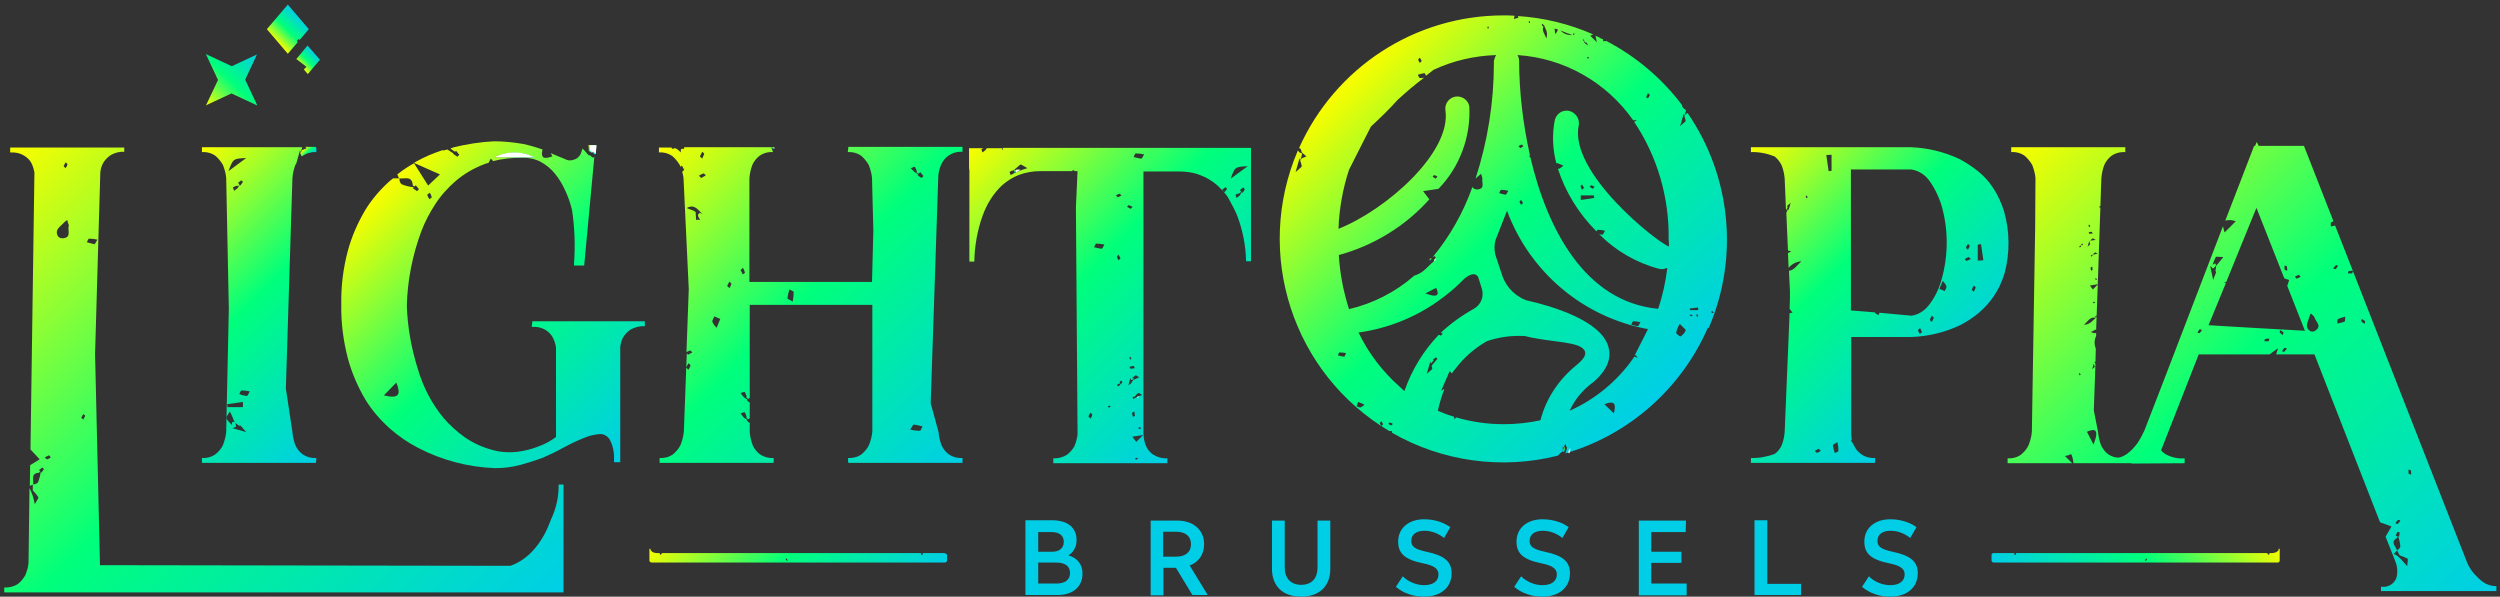<?xml version="1.0" encoding="utf-8"?>
<!-- Generator: Adobe Illustrator 26.4.1, SVG Export Plug-In . SVG Version: 6.00 Build 0)  -->
<svg version="1.1" id="Layer_1" xmlns="http://www.w3.org/2000/svg" xmlns:xlink="http://www.w3.org/1999/xlink" x="0px" y="0px"
	 viewBox="0 0 762.6 182" style="enable-background:new 0 0 762.6 182;" xml:space="preserve">
<rect x="0" y="0" width="762.6" height="182" fill="#333333" stroke="none"/>
<style type="text/css">
	.st0{fill:url(#Path_221_00000028313710337720167920000017334077423009195918_);}
	.st1{fill:url(#Path_222_00000062896117819757525660000007314231094511372956_);}
	.st2{fill:url(#Path_223_00000157277012665708698030000010673806761344499894_);}
	.st3{fill:url(#Path_224_00000016067653279349476200000006038769775054556564_);}
	.st4{fill:url(#Path_225_00000069397459208412345140000015868906413913388207_);}
	.st5{fill:url(#Path_226_00000134221905680792356520000007652536465928565146_);}
	.st6{fill:url(#Path_227_00000151514731152175296020000008345637027816521114_);}
	.st7{fill:url(#Path_228_00000148651215048802024600000004770785353498166425_);}
	.st8{fill:url(#Path_229_00000095325116696408381880000014978304912446975129_);}
	.st9{fill:url(#Path_230_00000162323423241899917980000017044713872017343148_);}
	.st10{fill:url(#Path_232_00000165947078883121748340000011869568969844745148_);}
	.st11{fill:url(#Path_233_00000060735384130596751450000011775879057501821324_);}
	.st12{fill:url(#Path_237_00000005970836501340278590000010836692459820872588_);}
	.st13{fill:url(#Path_238_00000042005051248218528200000002127140623782738315_);}
	.st14{fill:url(#Path_239_00000075126279064723525970000009780185971459607207_);}
	.st15{fill:url(#Path_241_00000160868737383424954320000005789576205082058673_);}
	.st16{fill:url(#Path_242_00000085228856801597342630000007910131199780339331_);}
	.st17{fill:url(#Path_245_00000070101955595899801830000003557592740740769469_);}
	.st18{fill:url(#SVGID_1_);}
	.st19{fill:url(#SVGID_00000057857434012585513600000007217155365266836151_);}
	.st20{fill:url(#SVGID_00000049903588659945759130000004628989839452490148_);}
	.st21{fill:url(#SVGID_00000027594383208612001610000007642649079807011236_);}
	.st22{fill:url(#SVGID_00000150783548911669985860000011983723642762389181_);}
	.st23{fill:url(#SVGID_00000124842045913826522910000013852804205752278974_);}
	.st24{fill:url(#SVGID_00000056422521211919540240000017895681100635960240_);}
	.st25{fill:url(#SVGID_00000127021656225320536390000013052096089083120269_);}
	.st26{fill:url(#SVGID_00000127727856318173833060000014986484648522417546_);}
	.st27{fill:url(#SVGID_00000068641895729950204090000013108929430057407417_);}
	.st28{fill:#00CEE7;}
	.st29{fill:none;}
	.st30{fill:#FFFFFF;}
	.st31{fill:url(#Path_234_00000029032589414824072430000008510999116830098093_);}
	.st32{fill:url(#Path_235_00000149356933077910339320000005245425980994102416_);}
	.st33{fill:url(#Path_236_00000023266536758165334510000017544820357082927012_);}
</style>
<linearGradient id="Path_221_00000034802893005039448010000004652896177869927572_" gradientUnits="userSpaceOnUse" x1="-14.775" y1="121.125" x2="137.475" y2="-31.125" gradientTransform="matrix(1 0 0 -1 0 184)">
	<stop  offset="1.085909e-02" style="stop-color:#F6FD00"/>
	<stop  offset="0.475" style="stop-color:#00FF7B"/>
	<stop  offset="1" style="stop-color:#00CEE7"/>
</linearGradient>
<path id="Path_221_00000067939737851680903350000004187229895346976167_" style="fill:url(#Path_221_00000034802893005039448010000004652896177869927572_);" d="
	M168.1,158.4l-0.4,1c-0.7,1.9-1.6,3.7-2.7,5.4c-1.1,1.7-2.4,3.3-3.9,4.6c-1.6,1.4-3.4,2.5-5.4,3.2l0,0l-125.2-0.2L29,108l1.6-55.4
	c0.1-1.1,0.4-2.1,1-3.1c0.6-0.9,1.3-1.6,2.2-2.2c1.2-0.7,2.7-1.1,4.1-1V45H3.1v1.5c1.5-0.1,3,0.2,4.3,1C8.2,48,9,48.7,9.5,49.6
	c0.5,0.9,0.8,2,1,3l-1.2,84.5l2.8,3l-2.9,1.8l-0.1,6.3l1-0.4c0.3-1.4-0.9-3.4,1.8-3.6c0.1-0.2,0.3-0.3,0.4-0.4l-0.4-0.4l1-0.8
	c0.2,0.2,0.4,0.3,0.5,0.5l0,0c-0.2,0.4-0.5,0.7-0.8,1.1l-0.2-0.2c-0.1,1-0.4,2-0.7,2.9c-0.2,0.5-0.7,0.8-1.7,0.9v1.8
	c0.6,0.6,1.2,1.3,1.7,2.1c0.1,0.2-0.4,0.9-1.1,2.1c-0.3-1.7-0.8-3.4-1.6-4.9l-0.3,22.8c-0.1,1.3-0.5,2.6-1,3.8
	c-0.6,1-1.3,1.9-2.2,2.6c-1.2,0.8-2.7,1.2-4.2,1.1v1.5h170.6v-32.9h-1.5C170.5,151.3,169.7,155,168.1,158.4z M20,49.5L20,49.5
	l0.2,0.2c0.2,0.2,0.4,0.3,0.4,0.4c-0.1,0.4-0.3,0.8-0.6,1.2l-0.6-0.6L20,49.5z M14.9,139.9c-0.2,0.1-0.4,0.2-0.6,0.2
	c-0.2,0-0.4-0.4-0.6-0.6c0.4-0.2,0.8-0.4,1.2-0.6c0.1,0,0.3,0.2,0.4,0.4c0.1,0.1,0.1,0.1,0.2,0.2l0,0
	C15.3,139.7,15.1,139.8,14.9,139.9L14.9,139.9z M19.1,72.7c-0.5,0-1.1-0.2-1.4-0.6c-1.2-2.1,0.8-3,1.8-4.2c0.3-0.3,0.6-0.5,1-0.8
	c0.3,1.2,0.5,1.4,0.5,1.7C20.5,70.2,22,72.5,19.1,72.7L19.1,72.7z M25.7,127.4c-0.1,0.2-0.2,0.4-0.3,0.6l-0.6-0.6l0.6-1.1
	c0.1,0.1,0.2,0.2,0.4,0.3c0.1,0.1,0.2,0.2,0.2,0.3C25.9,127,25.8,127.2,25.7,127.4L25.7,127.4z M26.5,73.9c0.2-0.4,0.4-1.1,0.7-1.1
	c0.9,0,1.7,0.1,2.5,0.3c-0.4,0.6-0.7,1.4-0.9,1.4C28.1,74.3,27.3,74.1,26.5,73.9L26.5,73.9z"/>
<linearGradient id="Path_222_00000058574649107514122040000017304476540180098452_" gradientUnits="userSpaceOnUse" x1="45.175" y1="122.675" x2="110.725" y2="57.125" gradientTransform="matrix(1 0 0 -1 0 184)">
	<stop  offset="1.085909e-02" style="stop-color:#F6FD00"/>
	<stop  offset="0.475" style="stop-color:#00FF7B"/>
	<stop  offset="1" style="stop-color:#00CEE7"/>
</linearGradient>
<path id="Path_222_00000016783386803517724170000007136272477128107407_" style="fill:url(#Path_222_00000058574649107514122040000017304476540180098452_);" d="
	M96.5,139.7c-1.5,0.1-3-0.3-4.3-1.2c-0.9-0.7-1.6-1.6-2.1-2.7c-0.5-1.3-0.8-2.7-0.9-4l-2-13.3l2-64.1c0.1-1.4,0.4-2.8,0.9-4.1
	c0.1-0.2,0.2-0.3,0.3-0.5l1.1-3.9c0.1,0.2,0.2,0.4,0.2,0.6c0.2-0.5,0.4-1.1,0.5-1.6H61.6v1.5c1.5-0.1,3,0.3,4.2,1.2
	c0.9,0.8,1.6,1.7,2.2,2.7c0.5,1.3,0.9,2.7,1,4l0.8,39.9L69,131.7c-0.1,1.4-0.5,2.8-1,4.1c-0.5,1-1.3,2-2.2,2.7
	c-1.2,0.9-2.7,1.3-4.2,1.2v1.5h34.8L96.5,139.7L96.5,139.7z M69.7,52.2c1.4-3.8,1.4-3.8,5.4-4L69.7,52.2z M73,56.2l-0.4-0.4l1-0.8
	c0.2,0.2,0.4,0.3,0.5,0.5l0,0c-0.2,0.4-0.5,0.7-0.8,1.1l-0.2-0.2c-0.2,0.3-0.4,0.6-0.6,1l0,0l-1.1,0.8c-0.1-0.4-0.4-1-0.3-1.1
	c0.4-0.2,0.9-0.4,1.4-0.5v0.3C72.8,56.7,72.9,56.5,73,56.2L73,56.2z M74.1,122.6v1.6h-4.7c0-0.3-0.1-0.6-0.1-0.9L74.1,122.6z
	 M70.9,130.6L70.9,130.6c0.4-0.1,0.8-0.3,1.1-0.4c0-0.4-0.1-0.9-0.3-1.3c-1-0.6-1,0.1-0.9,0.8l0,0l0,0c-0.2-0.2-0.3-0.3-0.5-0.5
	c-0.5-0.5-0.9-1-1.3-1.6c-0.1-0.2,0.4-0.9,1.1-2.1c0.6,1.1,1,2.2,1.5,3.4c0.5,0.3,0.9,0.6,1.3,1c0.1,0,0.2-0.1,0.3-0.1
	c0.3,0,0.6,0.6,1.9,2L70.9,130.6z M75.3,120.8c-0.8-0.1-1.6-0.3-2.3-0.6c0.2-0.4,0.4-1.1,0.7-1.1c0.9,0,1.7,0.1,2.5,0.3
	C75.8,120.1,75.5,120.8,75.3,120.8L75.3,120.8z"/>
<linearGradient id="Path_223_00000106828873032910660840000013062739027345593994_" gradientUnits="userSpaceOnUse" x1="93.1" y1="138.85" x2="95.44" y2="136.51" gradientTransform="matrix(1 0 0 -1 0 184)">
	<stop  offset="1.085909e-02" style="stop-color:#F6FD00"/>
	<stop  offset="0.475" style="stop-color:#00FF7B"/>
	<stop  offset="1" style="stop-color:#00CEE7"/>
</linearGradient>
<path id="Path_223_00000173160958218693342630000008234898766679633599_" style="fill:url(#Path_223_00000106828873032910660840000013062739027345593994_);" d="
	M92.1,47.7L92.1,47.7c1.3-1,2.9-1.4,4.4-1.3V45h-3.2l0.5,0.4L92.3,46c-0.2,0.3-0.4,0.6-0.6,0.8C91.9,47.1,92,47.4,92.1,47.7z"/>
<linearGradient id="Path_224_00000076567384574538194370000009803583382166152888_" gradientUnits="userSpaceOnUse" x1="179.851" y1="139.699" x2="182.156" y2="137.394" gradientTransform="matrix(1 0 0 -1 0 184)">
	<stop  offset="1.085909e-02" style="stop-color:#F6FD00"/>
	<stop  offset="0.475" style="stop-color:#00FF7B"/>
	<stop  offset="1" style="stop-color:#00CEE7"/>
</linearGradient>
<path id="Path_224_00000166651901294674064630000008290843175463190414_" style="fill:url(#Path_224_00000076567384574538194370000009803583382166152888_);" d="
	M180.5,46.6l0.3-0.3l0.7,0.9l0.3-2.8h-2.1c0.1,0.6,0.1,1.1,0.1,1.7L180.5,46.6z"/>
<linearGradient id="Path_225_00000078750540302548570700000014661121204276178595_" gradientUnits="userSpaceOnUse" x1="117.404" y1="127.399" x2="195.501" y2="49.301" gradientTransform="matrix(1 0 0 -1 0 184)">
	<stop  offset="1.085909e-02" style="stop-color:#F6FD00"/>
	<stop  offset="0.475" style="stop-color:#00FF7B"/>
	<stop  offset="1" style="stop-color:#00CEE7"/>
</linearGradient>
<path id="Path_225_00000082368410225614892800000014809692643747087005_" style="fill:url(#Path_225_00000078750540302548570700000014661121204276178595_);" d="
	M162.2,99.7c1.5-0.1,3,0.2,4.3,1c0.9,0.6,1.6,1.3,2.1,2.2c0.5,1,0.9,2.1,1,3.2v27.2c-1.6,1.2-3.4,2.2-5.4,2.9
	c-2,0.8-4.1,1.3-6.2,1.6c-2.5,0.3-5.1,0.2-7.6-0.5c-3.1-0.8-6-2.1-8.6-3.9c-2.4-1.7-4.6-3.7-6.5-5.9c-1.8-2.2-3.4-4.6-4.7-7.1
	s-2.3-5-3.1-7.7c-2-6.3-3.2-12.9-3.4-19.5c0.2-7.7,1.7-15.3,4.4-22.6c1.1-2.9,2.5-5.6,4.2-8.2c1.7-2.7,3.9-5.1,6.3-7.2
	c2.6-2.2,5.5-3.9,8.7-5.1c0.4-0.2,0.8-0.3,1.3-0.4l0.7-1.3c0.2,0.2,0.7,0.5,0.6,0.7c0,0.1,0,0.1-0.1,0.1c3-0.8,6.1-1.1,9.2-1.1
	c2,0,3.9,0.4,5.6,1.3c1.6,0.9,3.1,2.1,4.3,3.6c1.3,1.6,2.3,3.3,3.1,5.1c0.9,1.9,1.6,3.9,2.1,6c0.8,5.4,1,10.8,0.6,16.2V81h3.1
	l3.1-33.2c-0.1,0.1-0.2,0.2-0.3,0.3c0,0,0,0-0.1,0c-0.3-0.2-0.6-0.4-0.9-0.7c-0.1,0-0.3-0.1-0.5-0.1c-0.6-0.7-1.2-1.4-1.8-2
	c-0.1,0.3-0.2,0.6-0.3,0.9c-0.1,0.4-0.3,0.9-0.6,1.3c-0.3,0.4-0.7,0.8-1.2,1c-0.7,0.3-1.4,0.5-2.2,0.4c-0.4-0.1-0.8-0.2-1.1-0.4
	l-2.2-0.9c-0.7-0.3-1.5-0.6-2.1-0.9l0.5,1c-1.8,0.6-3.8,1.2-3-2.1c-2-0.7-4-1.3-6-1.7c-2.9-0.5-5.9-0.8-8.8-0.8l0,0
	c-4.3,0.2-8.5,0.9-12.6,1.9h0.1l-0.8,0.3c0.3,0.2,0.7,0.6,1.4,1l0.3-0.3l1,1.2c-0.2,0.2-0.5,0.6-0.6,0.6l0,0
	c-0.4-0.3-0.9-0.6-1.3-0.9l0.1-0.1c-0.4-0.3-1-0.7-1.8-1.2c-0.4,0.1-0.8,0.2-1.3,0.3c-0.1,0-0.1,0-0.2-0.1c-2.7,0.9-5.4,2-7.9,3.4
	c-0.3,0.2-0.6,0.3-0.8,0.5l7.9,3.5l-3.6,3.4l-4.3-6.8c-1.8,1-3.5,2.1-5.1,3.4l0.5,1.2c1.6,0.3,4-1,4.2,2.1c0.2,0.2,0.3,0.3,0.5,0.4
	l0.4-0.4l1,1.2c-0.2,0.2-0.4,0.4-0.6,0.6l0,0c-0.4-0.3-0.9-0.6-1.3-0.9l0.3-0.3c-1.3-0.1-2.5-0.4-3.7-0.9c-0.2-0.2-0.4-0.4-0.5-0.7
	l0,0c-0.1-0.2-0.1-0.3-0.1-0.5s-0.1-0.4-0.1-0.6h-1.9c-0.4,0.3-0.7,0.6-1,0.8c-2.9,2.6-5.5,5.6-7.5,8.9c-2.3,3.9-4.1,8-5.3,12.4
	c-1.4,5.3-2.1,10.8-2,16.3c-0.1,5.6,0.6,11.1,2,16.5c1.2,4.4,3,8.6,5.3,12.5c2,3.3,4.6,6.3,7.5,8.9c2.6,2.3,5.5,4.3,8.6,5.9
	c7.3,3.8,15.3,5.9,23.5,6.2c2.6,0,5.2-0.3,7.8-1c2.2-0.6,4.4-1.3,6.6-2.1c2.1-0.9,4.2-1.9,6.2-3c2.3-1.3,4.5-2.3,6.5-3.1
	c1.6-0.7,3.3-1.1,5-1.2c1.2,0,2.3,0.7,2.9,1.7c1,1.9,1.4,4,1.3,6.2v0.7h1.9v-35.1c0.1-1.1,0.4-2.2,1-3.2c0.6-0.9,1.3-1.6,2.2-2.2
	c1.3-0.7,2.8-1.1,4.3-1V98h-34.3L162.2,99.7z M162.9,48h-12.1C154.6,46.1,159.1,46.1,162.9,48L162.9,48z M131.1,58.8
	c0.3,0.4,0.5,0.9,0.6,1.4c0,0.1,0,0.1-0.1,0.1c-0.1,0.1-0.2,0.2-0.3,0.2c-0.1,0.1-0.3,0.2-0.3,0.3l0,0c-0.1-0.2-0.3-0.5-0.4-0.7
	c-0.1-0.2-0.2-0.5-0.3-0.7C130.4,59.3,130.8,59,131.1,58.8L131.1,58.8z M117.1,120.6l3.8-3.9C122.3,120.2,121.9,121.8,117.1,120.6
	L117.1,120.6z"/>
<linearGradient id="Path_226_00000152977685751700882140000004430182132488364976_" gradientUnits="userSpaceOnUse" x1="180.201" y1="137.099" x2="180.201" y2="137.099" gradientTransform="matrix(1 0 0 -1 0 184)">
	<stop  offset="1.085909e-02" style="stop-color:#F6FD00"/>
	<stop  offset="0.475" style="stop-color:#00FF7B"/>
	<stop  offset="1" style="stop-color:#00CEE7"/>
</linearGradient>
<path id="Path_226_00000111191002181311042070000004931887995186867600_" style="fill:url(#Path_226_00000152977685751700882140000004430182132488364976_);" d="
	M180.5,46.6L180.5,46.6l-0.6,0.6L180.5,46.6z"/>
<linearGradient id="Path_227_00000162341856019642900010000007592625528469364670_" gradientUnits="userSpaceOnUse" x1="280.067" y1="130.931" x2="280.067" y2="130.931" gradientTransform="matrix(1 0 0 -1 0 184)">
	<stop  offset="1.085909e-02" style="stop-color:#F6FD00"/>
	<stop  offset="0.475" style="stop-color:#00FF7B"/>
	<stop  offset="1" style="stop-color:#00CEE7"/>
</linearGradient>
<path id="Path_227_00000050650331603073033290000010867188029875505828_" style="fill:url(#Path_227_00000162341856019642900010000007592625528469364670_);" d="
	M279.9,53.2l0.3-0.3L279.9,53.2z"/>
<linearGradient id="Path_228_00000050660021699463429680000000042714434286469310_" gradientUnits="userSpaceOnUse" x1="200.2" y1="138.2" x2="294.6" y2="43.8" gradientTransform="matrix(1 0 0 -1 0 184)">
	<stop  offset="1.085909e-02" style="stop-color:#F6FD00"/>
	<stop  offset="0.475" style="stop-color:#00FF7B"/>
	<stop  offset="1" style="stop-color:#00CEE7"/>
</linearGradient>
<path id="Path_228_00000152255542071958498810000008859560585141122749_" style="fill:url(#Path_228_00000050660021699463429680000000042714434286469310_);" d="
	M258.6,46.4c1.5-0.1,3,0.3,4.2,1.2c0.9,0.8,1.6,1.7,2.2,2.7c0.5,1.3,0.9,2.7,1,4l0.4,16L266,86h-37.4V54.4c0.1-1.4,0.4-2.8,0.9-4.1
	c0.5-1.1,1.2-2,2.1-2.7c1.2-0.9,2.7-1.3,4.2-1.2c-0.2-0.6-0.4-1.1-0.6-1.5h-26.5c0.2,1.3-1.3-0.5-1,1.6c-2.6-2.6-1.9-0.3-2.9-1.4
	L205,45h-4v1.5c1.5-0.1,3,0.3,4.2,1.2c0.9,0.8,1.6,1.7,2.2,2.7c0.1,0.1,0.1,0.3,0.2,0.5c0.1-0.1,0.3-0.3,0.4-0.4l0.7,1.3l-0.6,0.6
	c0.2,0.6,0.3,1.3,0.4,1.9l1.6,33.9l-0.7,19.2l0.4-0.2c0.2-0.1,0.5-0.2,0.7-0.3c0.1,0,0.3,0.2,0.5,0.4c0.1,0.1,0.1,0.1,0.2,0.2
	l-1.3,0.7l-0.4-0.4l-0.9,23.8c-0.1,1.4-0.5,2.8-1,4.1c-0.5,1.1-1.3,2-2.2,2.8c-1.2,0.9-2.7,1.3-4.2,1.2v1.5H236v-1.5
	c-1.5,0.1-3-0.3-4.3-1.2c-0.9-0.7-1.6-1.6-2.1-2.7c-0.5-1.3-0.8-2.7-0.9-4V129c-0.3-0.2-0.6-0.4-0.9-0.7l0.2-0.2
	c-0.3-0.2-0.7-0.4-1.1-0.7l0,0l-1-1.3c0.4-0.1,1.2-0.5,1.3-0.3c0.3,0.5,0.5,1,0.6,1.6h-0.3l0.8,0.5l0.4-0.4v-4.7
	c-0.3-0.2-0.6-0.4-0.9-0.7l0.2-0.2c-0.3-0.2-0.7-0.4-1.1-0.7l0,0l-1-1.3c0.4-0.1,1.2-0.5,1.3-0.3c0.3,0.5,0.5,1,0.6,1.6h-0.3
	l0.8,0.5l0.4-0.4V93h37.4v38.6c-0.1,1.4-0.5,2.8-1,4.1c-0.5,1.1-1.3,2-2.2,2.8c-1.2,0.9-2.7,1.3-4.2,1.2v1.1l0.1,0.4h34.8v-1.5
	c-1.5,0.1-3-0.3-4.3-1.2c-0.9-0.7-1.6-1.6-2.1-2.7c-0.5-1.3-0.8-2.7-0.9-4l-2.4-8.8l2.3-68.7c0-1.4,0.3-2.8,0.9-4.1
	c0.5-1.1,1.2-2,2.2-2.7c1.3-0.9,2.8-1.3,4.3-1.2v-1.5h-34.8L258.6,46.4z M210.4,112.1c-0.1,0.2-0.3,0.5-0.4,0.7l-0.7-0.7l0.7-1.3
	c0.2,0.2,0.7,0.5,0.6,0.7C210.6,111.7,210.5,111.9,210.4,112.1L210.4,112.1z M214.2,46.3c0.2,0.2,0.7,0.5,0.6,0.7
	c-0.2,0.5-0.4,1-0.6,1.4l-0.7-0.7L214.2,46.3z M213.4,65.1c-1.3,0.4,0.4,2,0.1,2c-1.6-0.4-1,1.1-1.3-2.3c0-0.6-3-1.2-2.6-1.4
	c2.4-1.3,3.5,0.9,4.9,2.1C214.8,65.6,212.9,64.4,213.4,65.1L213.4,65.1z M213.9,54.3l-0.7-0.7l0,0c0.2-0.1,0.5-0.3,0.7-0.4
	c0.2-0.1,0.5-0.2,0.7-0.3c0.2,0,0.5,0.4,0.7,0.6L213.9,54.3z M218.6,100c-0.5-0.5-1-1.1-1.3-1.8c-0.1-0.5,0.4-1.1,0.6-1.7l1.8,0.8
	L218.6,100z M222.5,87.9l-0.7-0.7l0.7-1.3l0.2,0.2c0.2,0.2,0.5,0.4,0.4,0.5C223,87,222.8,87.4,222.5,87.9L222.5,87.9z M226.6,83.7
	l-0.7-1.3l0.7-0.7c0.3,0.4,0.5,0.9,0.6,1.4C227.4,83.2,226.9,83.5,226.6,83.7L226.6,83.7z M241.8,92c-0.8-0.5-1.6-0.8-1.6-1
	c0.1-0.9,0.3-1.8,0.6-2.7c0.5,0.3,1.3,0.5,1.3,0.8C242.1,90,242,91,241.8,92L241.8,92z M277.8,51.3c0.3-0.1,0.8-0.3,1.1-0.4
	c0.1,0,0.2,0,0.2,0c0.3,0.5,0.5,1,0.6,1.6h-0.3l0.8,0.5l0.5-0.5l1,1.2c-0.2,0.2-0.4,0.4-0.6,0.6l0,0c-0.2-0.1-0.4-0.3-0.6-0.4
	l-0.6-0.5l0,0l0.2-0.2c-0.3-0.2-0.7-0.4-1.1-0.7l0,0L277.8,51.3L277.8,51.3z M278.7,129.5c0.9,0.1,1.8,0.3,2.7,0.6
	c-0.3,0.5-0.5,1.3-0.8,1.3c-1,0-2-0.1-3-0.4C278.2,130.4,278.5,129.5,278.7,129.5L278.7,129.5z"/>
<linearGradient id="Path_229_00000046324465491725808100000017574094935095204770_" gradientUnits="userSpaceOnUse" x1="235.565" y1="139.135" x2="236.057" y2="138.643" gradientTransform="matrix(1 0 0 -1 0 184)">
	<stop  offset="1.085909e-02" style="stop-color:#F6FD00"/>
	<stop  offset="0.475" style="stop-color:#00FF7B"/>
	<stop  offset="1" style="stop-color:#00CEE7"/>
</linearGradient>
<path id="Path_229_00000079480368840425311380000018029231342439304622_" style="fill:url(#Path_229_00000046324465491725808100000017574094935095204770_);" d="
	M235.5,44.9c0.1,0.2,0.2,0.4,0.4,0.6v-0.6H235.5z"/>
<linearGradient id="Path_230_00000098905516956854571530000015473522054784303039_" gradientUnits="userSpaceOnUse" x1="300.7" y1="138.8" x2="300.7" y2="138.8" gradientTransform="matrix(1 0 0 -1 0 184)">
	<stop  offset="1.085909e-02" style="stop-color:#F6FD00"/>
	<stop  offset="0.475" style="stop-color:#00FF7B"/>
	<stop  offset="1" style="stop-color:#00CEE7"/>
</linearGradient>
<path id="Path_230_00000044878519046002271680000018063770228303690929_" style="fill:url(#Path_230_00000098905516956854571530000015473522054784303039_);" d="
	M300.7,45.2L300.7,45.2L300.7,45.2z"/>
<linearGradient id="Path_232_00000075876275523944392460000009632855403960914875_" gradientUnits="userSpaceOnUse" x1="299.525" y1="142.725" x2="377.825" y2="64.425" gradientTransform="matrix(1 0 0 -1 0 184)">
	<stop  offset="1.085909e-02" style="stop-color:#F6FD00"/>
	<stop  offset="0.475" style="stop-color:#00FF7B"/>
	<stop  offset="1" style="stop-color:#00CEE7"/>
</linearGradient>
<path id="Path_232_00000068665692398738462380000007088975846391587968_" style="fill:url(#Path_232_00000075876275523944392460000009632855403960914875_);" d="
	M305.6,45.8l0.2-0.6H301c-0.1,0.2-0.2,0.3-0.3,0.5l0,0l-1,0.8c-0.1-0.4-0.4-1-0.3-1c0.2-0.1,0.4-0.2,0.6-0.3h-4.4v6.1l0.1,0.7v27.8
	h1.5c0.1-4.7,0.9-9.4,2.5-13.9c0.6-1.7,1.4-3.4,2.4-5s2.2-3.1,3.6-4.4c1.5-1.3,3.2-2.4,5-3.1c2.1-0.8,4.4-1.2,6.6-1.2h9.8l0.2-0.4
	c0.1,0.1,0.2,0.2,0.4,0.3c0.1,0,0.1,0.1,0.1,0.1h0.9l-0.5,11l0.5,69.2c-0.1,1.3-0.5,2.6-1,3.8c-0.6,1-1.3,1.8-2.2,2.5
	c-1.3,0.8-2.7,1.2-4.2,1.1v1.5h34.8v-1.5c-1.5,0.1-3-0.3-4.3-1.1c-0.9-0.6-1.6-1.4-2.1-2.4c-0.4-0.9-0.7-1.9-0.8-2.9l-0.1-0.2
	l0.1-0.1c0-0.2-0.1-0.4-0.1-0.6V52.3h10.7c2.3,0,4.7,0.3,6.8,1.2c1.9,0.7,3.6,1.8,5.1,3.1c0.6,0.6,1.2,1.2,1.8,1.8v-0.1l-0.4-0.4
	l1-0.8c0.2,0.2,0.4,0.3,0.5,0.5l0,0c-0.2,0.4-0.5,0.7-0.8,1l-0.2-0.2v0.1c0.6,0.7,1.2,1.5,1.6,2.3c0.9,1.6,1.8,3.3,2.5,5
	c1.7,4.5,2.6,9.1,2.7,13.9h1.5V45.1h-75.7C306.1,45.4,305.9,45.6,305.6,45.8z M379,58.8l-0.2-0.2c-0.2,0.3-0.4,0.5-0.6,1l0,0l-1,0.8
	c-0.1-0.4-0.4-1-0.3-1c0.4-0.2,0.8-0.4,1.3-0.5V59c0.1-0.2,0.2-0.4,0.4-0.6l-0.4-0.4l1-0.8c0.2,0.2,0.4,0.3,0.5,0.5l0,0
	C379.6,58.1,379.3,58.4,379,58.8z M380.6,50.7l-5.2,3.8C376.7,50.9,376.7,50.9,380.6,50.7z M344.2,117.6l0.6-2.3
	c0.1,0.2,0.1,0.4,0.2,0.6c0.2,0,0.4-0.1,0.7-0.1c0.3-0.5-0.1-0.5-0.4-0.4c0.3-0.3,0.7-0.6,1.1-0.9c0.1-0.1,0.5,0.2,1.1,0.6
	c-0.6,0.3-1.2,0.5-1.8,0.8c-0.2,0.2-0.3,0.5-0.5,0.7c0,0.1,0,0.1,0,0.2S344.9,116.9,344.2,117.6L344.2,117.6z M345.7,121.7
	c-0.1-0.2-0.2-0.5-0.2-0.6c0.2-0.1,0.5-0.2,0.7-0.3l0,0c0.2-0.2,0.4-0.3,0.5-0.5c0.2-0.2,0.4-0.3,0.6-0.4c0.1-0.1,0.5,0.2,1.1,0.6
	C347.5,120.8,346.5,121.2,345.7,121.7z M348.1,130.6l-0.3,0.3l-0.6-0.3c0.1-0.1,0.2-0.3,0.3-0.3
	C347.6,130.4,347.9,130.4,348.1,130.6z M346,125.5c0.1,0.4,0.1,0.9,0.2,1.3c0,0.1-0.4,0.2-0.6,0.4c-0.1-0.4-0.2-0.8-0.3-1.2
	C345.3,125.9,345.7,125.7,346,125.5L346,125.5z M347.1,139.9L347,140c-0.1,0.1-0.3,0.2-0.5,0.2c-0.1,0-0.2-0.2-0.3-0.3l0.6-0.3
	L347.1,139.9L347.1,139.9z M346.6,134.8l-1.2-1.6l3.3-0.5L346.6,134.8z M346.5,46.8c0.8,0,1.6,0.1,2.5,0.3c-0.4,0.6-0.6,1.3-0.9,1.3
	c-0.8-0.1-1.5-0.3-2.3-0.5C346,47.5,346.2,46.8,346.5,46.8L346.5,46.8z M346.2,112.3c-0.4,0.1-0.9,0.1-1.3,0.2
	c-0.1,0-0.2-0.4-0.4-0.6c0.4-0.1,0.8-0.2,1.2-0.3C345.8,111.6,346,111.9,346.2,112.3L346.2,112.3z M344.5,109.1
	c0-0.1,0.2-0.2,0.3-0.3l0.3,0.6l-0.3,0.3l0,0l-0.1-0.1C344.7,109.4,344.6,109.2,344.5,109.1L344.5,109.1z M343.8,63.1
	c0.1-0.1,0.3-0.4,0.4-0.5h0.1c0.4,0.1,0.8,0.3,1.2,0.5l-0.6,0.6L343.8,63.1L343.8,63.1z M342.4,116.5L342.4,116.5
	c-0.1,0.2-0.3,0.4-0.4,0.6l-0.1-0.1c-0.1,0.1-0.2,0.3-0.3,0.5l0,0l-0.6,0.4c-0.1-0.2-0.2-0.5-0.2-0.6c0.2-0.1,0.5-0.2,0.7-0.3v0.1
	l0.2-0.4l-0.2-0.2l0.5-0.4C342.2,116.3,342.3,116.4,342.4,116.5L342.4,116.5z M340.7,78.3c0-0.1,0.3-0.4,0.5-0.6l0.6,1.1l-0.6,0.6
	C341,79.1,340.8,78.7,340.7,78.3L340.7,78.3z M341.5,59.1c0.1,0,0.4,0.3,0.6,0.5l-1.1,0.6l-0.6-0.6
	C340.7,59.4,341.1,59.2,341.5,59.1L341.5,59.1z M338.5,123.7l0.3,0.3l0,0l-0.3,0.2c-0.1,0.1-0.2,0.1-0.3,0.1c-0.1,0-0.2-0.2-0.3-0.3
	L338.5,123.7z M334.4,74.3c0.8,0,1.6,0.1,2.5,0.3c-0.4,0.6-0.6,1.3-0.9,1.3c-0.8-0.1-1.5-0.3-2.3-0.5C334,75,334.2,74.3,334.4,74.3
	L334.4,74.3z M332.6,125.9c0.1,0.1,0.2,0.2,0.4,0.3c0.1,0.1,0.2,0.2,0.2,0.3c-0.1,0.2-0.1,0.4-0.2,0.6s-0.2,0.4-0.3,0.6L332,127
	L332.6,125.9z M308,52.4c0.4-0.2,0.8-0.4,1.3-0.5l0,0c0.3-0.3,0.6-0.6,1-0.9c0.3-0.3,0.7-0.6,1-0.8c0.2-0.1,0.8,0.4,2.1,1.1
	c-1.8,0.5-3.5,1.2-5.1,2.1C308.2,53.1,307.9,52.5,308,52.4L308,52.4z"/>
<linearGradient id="Path_233_00000132792440800334753830000013650482979025539244_" gradientUnits="userSpaceOnUse" x1="309.499" y1="132.265" x2="310.146" y2="131.619" gradientTransform="matrix(1 0 0 -1 0 184)">
	<stop  offset="1.085909e-02" style="stop-color:#F6FD00"/>
	<stop  offset="0.475" style="stop-color:#00FF7B"/>
	<stop  offset="1" style="stop-color:#00CEE7"/>
</linearGradient>
<path id="Path_233_00000135653099661095195570000017400664841614335393_" style="fill:url(#Path_233_00000132792440800334753830000013650482979025539244_);" d="
	M309.4,51.9L309.4,51.9v0.8C311.6,51.6,310.5,51.7,309.4,51.9z"/>
<linearGradient id="Path_237_00000047061685724907933640000000554785037532352144_" gradientUnits="userSpaceOnUse" x1="153.841" y1="139.009" x2="159.891" y2="132.959" gradientTransform="matrix(1 0 0 -1 0 184)">
	<stop  offset="1.085909e-02" style="stop-color:#F6FD00"/>
	<stop  offset="0.475" style="stop-color:#00FF7B"/>
	<stop  offset="1" style="stop-color:#00CEE7"/>
</linearGradient>
<path id="Path_237_00000170259414585113992520000007280273913633446302_" style="fill:url(#Path_237_00000047061685724907933640000000554785037532352144_);" d="
	M150.8,48h12.1C159.1,46.1,154.6,46.1,150.8,48z"/>
<linearGradient id="Path_238_00000026882838086923815290000010087168005700106113_" gradientUnits="userSpaceOnUse" x1="525.558" y1="130.559" x2="592.658" y2="63.459" gradientTransform="matrix(1 0 0 -1 0 184)">
	<stop  offset="1.085909e-02" style="stop-color:#F6FD00"/>
	<stop  offset="0.475" style="stop-color:#00FF7B"/>
	<stop  offset="1" style="stop-color:#00CEE7"/>
</linearGradient>
<path id="Path_238_00000178191372095257630650000010139987673387944125_" style="fill:url(#Path_238_00000026882838086923815290000010087168005700106113_);" d="
	M611.3,64.4c-0.8-2.5-1.9-5-3.4-7.2l0,0c-1.3-2-2.9-3.7-4.8-5.2c-1.7-1.3-3.5-2.5-5.4-3.5c-4.7-2.2-9.7-3.4-14.8-3.6h-48.8v1.5
	c2.4-0.1,4.9,0.4,7.2,1.3c0.9,0.7,1.7,1.7,2.2,2.8c0.5,1.3,0.8,2.7,0.9,4l0.4,9.6c0.1-0.2,0.3-0.4,0.5-0.7c-0.1-0.2-0.1-0.4-0.1-0.6
	c0-0.1,0.3-0.3,1-0.9l-0.6,2.2c0-0.1-0.1-0.2-0.1-0.3c-0.1,0.1-0.2,0.3-0.5,0.6l0.2,0.2l-0.3,0.2l0.5,11.6c0.3,0.1,0.7,0.2,1,0.3
	l-1,0.5l0.2,4.5c1-1.2,2.4-1.9,3.9-2c-1.5,1.4-2.2,2.7-3.8,2.9l0.3,6l0.1,0.1H546l0,2.3l-0.1,3.2l0.9,1.2l-0.9,0.1l-1.5,36.2
	c-0.1,1.4-0.4,2.8-0.9,4.1c-0.5,1.1-1.2,2-2.2,2.7c-2.3,0.8-4.7,1.3-7.2,1.2v1.5H572v-1.5c-1.5,0.1-3.1-0.3-4.3-1.2
	c-0.4-0.3-0.7-0.6-1-0.9l-0.2-0.1h0.1c-0.5-0.5-0.8-1.1-1.1-1.7c-0.1-0.1-0.1-0.3-0.2-0.4c-0.2-0.3-0.4-0.6-0.6-0.9
	c-0.1-0.1,0-0.3,0.2-0.5c-0.2-0.7-0.2-1.5-0.2-2.2v-29h18.4c5.1-0.2,10.2-1.4,14.8-3.6c1.9-1,3.7-2.1,5.4-3.5
	c1.8-1.5,3.4-3.2,4.8-5.2c1.5-2.2,2.6-4.6,3.4-7.2C613.1,77.2,613.1,70.6,611.3,64.4L611.3,64.4z M551.1,60.5l-0.3-0.6l0.3-0.3
	c0.1,0.2,0.2,0.4,0.3,0.6C551.4,60.2,551.2,60.4,551.1,60.5L551.1,60.5z M554.8,137.9c-0.2,0.1-0.4,0.2-0.6,0.2
	c-0.2,0-0.4-0.4-0.6-0.6l1.2-0.6l0.6,0.6C555.2,137.7,555,137.8,554.8,137.9L554.8,137.9z M558.8,52.1l-1,0.1l-0.7-4.9l1.6-0.1v4.9
	H558.8z M559.7,138.2c-0.3-0.8-0.5-1.6-0.6-2.4c0-0.2,0.7-0.5,1.4-0.9c0.2,0.9,0.3,1.7,0.3,2.6C560.8,137.8,560.1,138,559.7,138.2
	L559.7,138.2z M585.6,101.9c-0.1-0.2-0.2-0.4-0.3-0.6s-0.2-0.4-0.2-0.6s0.4-0.4,0.6-0.6l0.6,1.2L585.6,101.9z M589.3,98.2l-0.2-0.2
	c-0.2-0.2-0.4-0.3-0.4-0.4c0.1-0.4,0.3-0.9,0.6-1.3l0.6,0.6L589.3,98.2z M593.2,88.8l-1.6-0.7l1-2.4c0.5,0.5,0.9,1,1.1,1.6
	C593.9,87.7,593.4,88.3,593.2,88.8L593.2,88.8z M592.1,85.8L592.1,85.8c-0.8,2.7-2.1,5.3-3.9,7.5c-1.3,1.6-3.1,2.7-5.1,3l-9.8-0.9
	c-0.1,0.2-0.1,0.5-0.2,0.7c-0.4-0.2-1.1-0.4-1.1-0.7v-0.1l-7.4-0.6v-43H583c2.1,0.3,3.9,1.4,5.2,3c1.7,2.2,3,4.8,3.9,7.5
	C594.4,69.8,594.4,78.1,592.1,85.8L592.1,85.8z M600.3,74.4l0.6,0.6l-0.6,1.2c-0.2-0.2-0.6-0.5-0.6-0.6
	C599.8,75.2,600,74.8,600.3,74.4L600.3,74.4z M601.2,79c-0.4,0.2-0.8,0.4-1.3,0.6c-0.1,0-0.3-0.2-0.4-0.4c-0.1-0.1-0.1-0.1-0.2-0.2
	l1.2-0.6L601.2,79L601.2,79z M602.1,89c-0.2-0.2-0.6-0.5-0.6-0.6c0.1-0.4,0.3-0.9,0.6-1.3l0.6,0.6L602.1,89z M603.3,79.5v-4.9l1-0.1
	l0.7,4.9L603.3,79.5z"/>
<linearGradient id="Path_239_00000181779135489496107760000005172676751042581141_" gradientUnits="userSpaceOnUse" x1="611.55" y1="137.15" x2="753.25" y2="-4.55" gradientTransform="matrix(1 0 0 -1 0 184)">
	<stop  offset="1.085909e-02" style="stop-color:#F6FD00"/>
	<stop  offset="0.475" style="stop-color:#00FF7B"/>
	<stop  offset="1" style="stop-color:#00CEE7"/>
</linearGradient>
<path id="Path_239_00000055697476752551068470000008059572484637025426_" style="fill:url(#Path_239_00000181779135489496107760000005172676751042581141_);" d="
	M757.5,177.6c-1.1-0.8-2-1.7-2.9-2.7c-1-1.2-1.8-2.5-2.3-4l-40-102.1c-0.4,0.1-0.8,0.2-1.3,0.3c0-0.4-0.1-1.1,0.1-1.3
	c0.2-0.1,0.5-0.2,0.7-0.3L703,45l-0.2-0.5H689l-0.6-1.2l-0.5,1.2h-0.3l-8.8,22.8c1.1-0.3,2.2-0.2,3.2,0.2l-3.4,3.4
	c-0.2-0.6-0.4-1.3-0.5-1.9l-17.5,45.6l-6.5,16.8c-0.6,1.3-1.3,2.6-2.1,3.8c-0.9,1.2-1.9,2.3-3.1,3.2c-0.8,0.6-1.7,1-2.6,1.2
	c-1.2,0-2.3-0.4-3.3-1.1c-0.9-0.7-1.6-1.6-2.1-2.7c-0.5-1.3-0.8-2.7-0.9-4l-1.3-6.6l0.5-14.3l-0.3-0.3l0.3-0.3l0.1-4
	c-0.5-1.2-0.5-2.6,0.1-3.8v-1c-0.2,0.2-0.6,0.2-1.6-0.2l1.5-0.8c0,0.1,0.1,0.2,0.1,0.3l0.5-14l-1.5,1.5l-0.9-1.2l2.4-0.4l0.8-23.4
	l-0.2,0.1c0-0.2-0.2-0.4-0.1-0.4c0.1-0.1,0.2-0.1,0.3-0.1l0.3-8.5c0.1-1.4,0.4-2.8,0.9-4.1c0.5-1.1,1.2-2,2.1-2.7
	c1.2-0.9,2.8-1.3,4.3-1.2v-1.5h-34.8v1.5c1.5-0.1,3,0.3,4.2,1.2c0.9,0.8,1.6,1.7,2.2,2.7c0.5,1.3,0.9,2.7,1,4l-0.1,15.5l-1,61.9
	c-0.1,1.4-0.5,2.8-1,4.1c-0.5,1.1-1.3,2-2.2,2.8c-1.2,0.9-2.7,1.3-4.2,1.2v1.5h19.7c-0.8-0.8-1.5-1.5-2.2-2.2
	c0.7-0.1,1.3-0.3,1.9-0.6c0.4,0.9,0.6,1.8,0.7,2.8h17.7v0.1l16.2-0.1v-1.5c-2,0.2-4.1-0.3-5.9-1.3c-0.5-0.3-0.9-0.7-1.3-1.1
	l11.5-29.3h21.6l2.6-1.9l-0.6,1.9H706l20,51.2l3.5,1.3l-1.8,3.1l3,7.6c0.5,1.3,0.7,2.6,0.5,4c-0.2,2.3-2.3,3.9-4.5,3.7
	c-0.1,0-0.3,0-0.4-0.1v0.7l0,0v0.7h35.2v-1.5C760,178.8,758.7,178.4,757.5,177.6z M638.7,110.9c0.1,0.3,0.2,0.7,0.3,1
	c0,0.1-0.3,0.2-0.8,0.7L638.7,110.9z M639.7,96.4c-0.1,0.1-0.2,0.3-0.3,0.4l-0.3-0.3l0.4-0.3C639.5,96.2,639.7,96.4,639.7,96.4z
	 M638.8,92l0.3,0.3c-0.1,0.1-0.3,0.2-0.5,0.2c-0.1,0-0.2-0.1-0.2-0.2L638.8,92z M637.9,82.6c-0.1-0.3-0.2-0.6-0.2-0.9
	c0-0.1,0.3-0.2,0.5-0.4c0.1,0.3,0.1,0.7,0.1,1C638.3,82.4,638,82.5,637.9,82.6L637.9,82.6z M639.5,85.4l-0.5-0.3
	c0.1-0.1,0.2-0.2,0.2-0.2c0.2,0.1,0.3,0.1,0.5,0.2L639.5,85.4z M638.3,77.7V78l-0.4,0.3c0-0.2-0.2-0.4-0.1-0.4
	C638,77.8,638.1,77.8,638.3,77.7c0.3-0.3,0.5-0.5,0.8-0.7c0.1-0.1,0.3,0.2,0.8,0.4L638.3,77.7z M639.3,73.2l-1.7,0.2
	c0.3-0.3,0.5-0.5,0.8-0.7C638.6,72.7,638.8,73,639.3,73.2L639.3,73.2z M637.3,68.5l0.3,0.5l-0.3,0.3c-0.1-0.1-0.2-0.3-0.2-0.5
	C637,68.7,637.2,68.6,637.3,68.5L637.3,68.5z M638,70.7c0.1,0,0.2,0.3,0.4,0.5c-0.3,0.1-0.7,0.1-1,0.1c-0.1,0-0.2-0.3-0.3-0.4
	C637.3,70.8,637.6,70.7,638,70.7L638,70.7z M637.3,73.5c0.1,0.3,0.2,0.7,0.3,1c0,0.1-0.3,0.2-0.8,0.8L637.3,73.5z M634.4,114.5
	c-0.1-0.1-0.2-0.3-0.2-0.5c0-0.1,0.1-0.2,0.2-0.2l0.3,0.5L634.4,114.5z M634.4,75.5c0-0.2-0.2-0.4-0.1-0.4c0.2-0.1,0.3-0.2,0.5-0.2
	v0.3L634.4,75.5z M635.1,74.9l-0.3-0.3l0.4-0.3c0.1,0.1,0.2,0.2,0.2,0.2C635.3,74.6,635.2,74.8,635.1,74.9L635.1,74.9z M639.4,96.9
	c-1.1,0.8-1.6,2-3.7,2.2C637.1,97.8,637.5,96.6,639.4,96.9L639.4,96.9z M638.6,135.6l-2-3.9C638.5,130.9,640.7,130.3,638.6,135.6
	L638.6,135.6z M701.2,83.8l0.6,0.6l0,0c-0.2,0.1-0.3,0.2-0.5,0.3c-0.2,0.1-0.5,0.2-0.7,0.3c-0.1,0-0.3-0.2-0.4-0.4l-0.2-0.2
	L701.2,83.8z M696.9,81L696.9,81c0.1,0,0.3,0.1,0.4,0.1s0.3,0.1,0.3,0.2c0.1,0.4,0.1,0.8,0.1,1.3l-0.8-0.3
	C696.8,81.7,696.9,81.3,696.9,81L696.9,81z M674.9,80.8c0.3-0.8,0.6-1.6,1-2.4c0.1-0.2,0.9,0,2.3,0c-0.7,0.9-1.4,1.8-2.2,2.7
	c0,0.5-0.1,1-0.2,1.6c0.1,0.1,0.1,0.1,0.2,0.2c0.1,0.2-0.3,0.8-0.9,2.5l-0.9-4.3c0.3,0.3,0.6,0.5,0.8,0.8c0.4-0.2,0.7-0.5,0.9-0.8
	C676,80,675.5,80.4,674.9,80.8L674.9,80.8z M671.4,101.1c-0.1,0.2-0.3,0.3-0.4,0.5c-0.1,0.1-0.5-0.1-0.7-0.2l0.7-1l0.8,0.3
	C671.6,100.7,671.5,100.9,671.4,101.1L671.4,101.1z M692,104.1h-1.3c0.1-0.3,0.1-0.7,0.3-0.7c0.4-0.1,0.8-0.1,1.3-0.1L692,104.1z
	 M695.4,101.4c-0.1-0.1,0.1-0.5,0.2-0.7l1,0.7l-0.3,0.8c-0.2-0.1-0.4-0.2-0.5-0.4C695.7,101.7,695.5,101.5,695.4,101.4L695.4,101.4z
	 M697.6,106.3c-0.1,0.2-0.2,0.4-0.4,0.5c-0.1,0.2-0.3,0.3-0.4,0.5c-0.1,0.1-0.5-0.1-0.7-0.2l0.7-1L697.6,106.3L697.6,106.3z
	 M685.4,99.9L685.4,99.9L685.4,99.9l-11.7-0.7l5.3-12.9c-0.2-0.1-0.5-0.1-0.7-0.2l0.8-0.1l9.2-22.6l8.5,21.5
	c0.5,0.2,1.1,0.4,1.5,0.5l-0.6,1.8l5.4,13.7L685.4,99.9z M706.2,100.9c-0.4,0.3-1,0.3-1.5,0.1c-1.9-1.3-0.6-2.8-0.3-4.3
	c0.1-0.4,0.3-0.7,0.5-1.1c0.8,0.8,1.1,1,1.1,1.2C706.3,98.1,708.5,99.4,706.2,100.9L706.2,100.9z M711.7,81.9
	c0.1-0.2,0.2-0.4,0.4-0.5c0.1-0.2,0.3-0.3,0.4-0.5c0.1-0.1,0.5,0.1,0.7,0.2l-0.7,1L711.7,81.9z M715.2,98.1
	c-0.7,0.3-1.5,0.4-2.2,0.6c0-0.4-0.1-1.1,0.1-1.3c0.7-0.4,1.5-0.6,2.3-0.8C715.3,97.3,715.4,98,715.2,98.1L715.2,98.1z M717.5,83.4
	h-1.3c0-0.1,0.1-0.3,0.1-0.4s0.1-0.3,0.2-0.3c0.4-0.1,0.8-0.1,1.3-0.1L717.5,83.4z M721.3,98.8c-0.4-0.2-0.7-0.5-1-0.8
	c-0.1-0.1,0.1-0.5,0.2-0.7l1,0.7L721.3,98.8z M731.5,158.6c0.1,0,0.2,0,0.3,0s0.3,0.1,0.4,0.2l0,0c-0.2,0.4-0.5,0.7-0.8,1
	c-0.1,0.1-0.5-0.1-0.7-0.2C730.9,159.2,731.2,158.9,731.5,158.6L731.5,158.6z M734.3,172.7c-2.9-3.4-3.5-3.5-4.1-3.7l1-1.1
	c-0.4-1.3-2.2-2.5,0-3.8c0.1-0.2,0.1-0.4,0.1-0.5l-0.5-0.2l0.5-1.2c0.2,0.1,0.5,0.1,0.7,0.2l0,0c0,0.4-0.1,0.8-0.2,1.3l-0.3-0.1
	c0.4,1,0.6,2,0.7,3c0,0.4-0.3,0.8-1,1.3l0.8,1.5c0.8,0.3,1.6,0.6,2.4,1C734.6,170.6,734.4,171.3,734.3,172.7L734.3,172.7z
	 M735.5,144.8l-0.8-0.3c0-0.4,0-0.8,0-1.3l0.2,0.1c0.2,0.1,0.5,0.1,0.5,0.2C735.5,143.9,735.5,144.3,735.5,144.8L735.5,144.8z"/>
<linearGradient id="Path_241_00000004540728161127754120000001788702971654931641_" gradientUnits="userSpaceOnUse" x1="489.064" y1="172.036" x2="489.271" y2="171.829" gradientTransform="matrix(1 0 0 -1 0 184)">
	<stop  offset="1.085909e-02" style="stop-color:#F6FD00"/>
	<stop  offset="0.475" style="stop-color:#00FF7B"/>
	<stop  offset="1" style="stop-color:#00CEE7"/>
</linearGradient>
<path id="Path_241_00000174575929369083709760000010496078539474529982_" style="fill:url(#Path_241_00000004540728161127754120000001788702971654931641_);" d="
	M489,12L489,12l0.3,0.1L489,12z"/>
<linearGradient id="Path_242_00000124875617195826265320000009522115434987904946_" gradientUnits="userSpaceOnUse" x1="410.34" y1="159.294" x2="506.64" y2="62.993" gradientTransform="matrix(1 0 0 -1 0 184)">
	<stop  offset="1.085909e-02" style="stop-color:#F6FD00"/>
	<stop  offset="0.475" style="stop-color:#00FF7B"/>
	<stop  offset="1" style="stop-color:#00CEE7"/>
</linearGradient>
<path id="Path_242_00000124140533815354762560000007567017614787220894_" style="fill:url(#Path_242_00000124875617195826265320000009522115434987904946_);" d="
	M521.1,100.1c0.1-0.1,0.2-0.1,0.2-0.2c9.2-21.5,6.7-46.2-6.5-65.4l-0.5,0.2c-0.2,0.3-0.4,0.5-0.5,0.7c0.2,0.5,0.3,1,0.4,1.5
	c0,0.2-0.6,0.5-1.7,1.6l1.1-3.8c0.1,0.2,0.1,0.4,0.2,0.6c0.2-0.5,0.3-1,0.5-1.5l-0.3-0.5l-0.3-0.1l0,0l-0.7-0.9l0.2-0.1
	c-6.2-8.3-14.2-15-23.2-19.7c-0.7,0-0.8,0.1-1,0.1c0-0.2,0-0.4,0-0.6c-0.3-0.2-0.8-0.2-1-0.5c-0.4-0.2-0.9-0.4-1.3-0.6l0.4,2l-2-2
	l0.9-0.4c-7.3-3.2-15.1-5.1-23-5.6l0.2,0.5l-1.4,0.4l0.2-1c-1.1-0.1-2.3-0.1-3.4-0.1c-27,0-51.4,15.9-62.4,40.6
	c0.2-0.1,0.4-0.1,0.4-0.1c0.2,0.4,0.4,0.8,0.5,1.3l1.4,1.2l-1.4,0.6c-0.2,0.3-0.4,0.6-0.5,0.7c0.2,0.5,0.4,1.1,0.5,1.7
	c0,0.2-0.6,0.6-1.9,1.8l1.2-4.2c0.1,0.2,0.1,0.4,0.2,0.6c0.3-0.7,0.5-1.4,0.6-2.1c-0.2-0.1-0.5-0.2-0.8-0.3l0,0l-0.5-0.6
	c-13.5,31.5-1.6,68.1,27.9,85.6h0.8v0.5c15.3,8.8,33.5,11.3,50.6,7c2.4-2.7,1.4,0.1,1.5-2.5c0-0.2,0-0.4,0-0.6c0-0.3,0-0.6,0,0
	s0.2,1.3,0.7-0.4h0.2c0.1,0.3,0.1,0.6,0.1,0.8c0.4-0.4,0.4,0.5-0.2,2c19.5-5.7,35.4-19.8,43.5-38.4L521.1,100.1z M522.2,94.9
	l0.6,0.3c-0.1,0.1-0.2,0.3-0.3,0.3c-0.2-0.1-0.4-0.2-0.6-0.3L522.2,94.9z M502.7,28.4l0.6,0.6l-0.6,1l-0.2-0.1
	c-0.2-0.1-0.4-0.3-0.3-0.4C502.4,29.1,502.5,28.7,502.7,28.4L502.7,28.4z M484.7,17.8c-0.2,0-0.3,0-0.5,0c-0.1,0-0.1-0.2-0.1-0.3
	l0.5-0.1L484.7,17.8z M483,12L483,12c0.1,0.1,0.2,0.3,0.3,0.4h-0.1c0.1,0.1,0.2,0.3,0.4,0.6c0.1,0,0.3,0,0.4,0s0.1,0.3,0.4,0.9
	l-1.3-1h0.3c-0.1-0.2-0.2-0.3-0.3-0.5l-0.1,0.1l-0.2-0.5C482.8,12,482.9,12,483,12L483,12z M480.2,10.1l0.1,0.3l-0.4,0.3
	c0-0.1-0.1-0.2-0.1-0.3C479.9,10.3,480.1,10.2,480.2,10.1L480.2,10.1z M479.6,10.7c-1.3,0.1-2.7-0.4-3.6-1.4L479.6,10.7z
	 M474.4,10.4l-0.2-1.6C475,8.8,475.8,8.8,474.4,10.4L474.4,10.4z M470.6,7.3L470.6,7.3c0.1,0.1,0.1,0.2,0.2,0.3
	c0.1,0,0.1,0.1,0.2,0.1c0.4,1.2,1.3,2,0.7,4c-0.6-1.5-1.4-2.3-0.9-3.6l-0.2-0.2L470.5,8l-0.2-0.5C470.4,7.4,470.5,7.3,470.6,7.3
	L470.6,7.3z M466.7,6.5c0,0.1,0,0.2,0,0.2c0,0.1,0,0.2,0,0.2c0,0.1-0.2,0.1-0.3,0.1l-0.1-0.5L466.7,6.5z M457.9,57.9
	c0.7,0,1.5,0.1,2.2,0.3c-0.4,0.6-0.6,1.2-0.8,1.2c-0.7-0.1-1.4-0.3-2-0.5C457.5,58.5,457.7,57.9,457.9,57.9L457.9,57.9z M454.1,8.1
	c0,0.2,0,0.3,0,0.5c0,0.1-0.2,0.1-0.3,0.1l-0.1-0.5L454.1,8.1z M433.1,17.6l0.6,1l-0.6,0.6l0,0c-0.2-0.3-0.4-0.7-0.5-1
	C432.6,18,433,17.8,433.1,17.6L433.1,17.6z M410,108.8c-0.6-0.1-1.3-0.2-1.9-0.4c0.2-0.3,0.3-0.9,0.5-0.9c0.7,0,1.4,0.1,2,0.2
	C410.4,108.2,410.2,108.8,410,108.8L410,108.8z M411.5,94.3c-1.7-5.4-2.8-10.9-3.1-16.5c10.6-2.9,20.3-8.8,27.6-17l-1.9-2.5l4.7-0.7
	c6.5-6.7,9.9-15.9,9.4-25.2c-0.4-2-2.4-3.3-4.4-2.9c-1.8,0.4-3.1,2.1-2.9,4c2,12.9-18,30.5-32.6,36.3c0.2-6.1,1.3-12.2,3.2-18
	c2.5-5,6.7-13.2,6.7-13.2c2.8-2.6,5.6-5.3,8.1-8.1c2.6-2.4,5.3-4.7,8.1-6.8c-0.4,0.1-0.8,0.1-1.3,0.1c-0.2,0-0.4-0.6-0.6-1
	c0.7-0.2,1.3-0.4,2-0.5c0.1,0,0.3,0.4,0.5,0.8l2.3-1.8c6-2.8,12.5-4.3,19.1-4.5c-0.2,0.3-0.4,0.7-0.5,1.1c-0.1,0.2-0.1,0.5-0.2,0.7
	c0,0.2,0,0.4,0,0.6c0,0.1,0,0.1,0,0.1c0,11.9-1.9,23.8-5.6,35.2c0.3-0.3,0.6-0.6,0.9-0.8s0.5-0.5,0.8-0.7c0.3,1,0.4,1.3,0.4,1.4
	c-0.3,1.3,1,3.2-1.6,3.4c-0.5,0-0.9-0.2-1.3-0.5c-0.1-0.1-0.1-0.2-0.1-0.4c-2.8,7.9-6.9,15.2-12.3,21.7l0.6-0.5
	c0.2,0.1,0.3,0.3,0.5,0.5l0,0c-0.1,0.2-0.3,0.5-0.5,0.7c0,0.1-0.1,0.2-0.1,0.4c-1.9,1.5-3,3.5-6,4.4
	C425.7,89.1,418.8,92.6,411.5,94.3L411.5,94.3z M437,53.9c0.2-0.2,0.4-0.5,0.5-0.5c0.4,0.1,0.7,0.3,1,0.5l-0.6,0.6L437,53.9z
	 M434.8,89.5l3.3-1.7C438.8,89.4,439.3,91.2,434.8,89.5L434.8,89.5z M415,124.3c-0.3,0.1-0.8-0.3-1.2-0.4l0.5-1.3l1.9,0.8
	C415.9,123.8,415.4,124.1,415,124.3L415,124.3z M421.4,130c-0.1-0.2-0.2-0.3-0.3-0.5c-0.1-0.2-0.1-0.3-0.2-0.5
	c0-0.1,0.1-0.1,0.2-0.2c0.1-0.1,0.2-0.2,0.3-0.3l0.5,0.9L421.4,130z M424.9,129.3l-0.5,0.5l-0.9-0.5c0.2-0.2,0.4-0.5,0.5-0.4
	c0.2,0,0.3,0.1,0.5,0.2L424.9,129.3L424.9,129.3z M427,118L427,118l-0.1-0.1c-5.2-4.6-9.5-10.2-12.5-16.5h0.2
	c8.5-1.2,16.7-4.4,23.7-9.3l0,0c3-2.1,5.8-4.4,8.3-7c1.3-1.1,3.2-2.3,4.3-0.6L452,88c0.8,2.5-0.3,5.1-2.6,6.3
	c-3.6,2-6.9,4.4-9.9,7.2h0.1c0.2,0.1,0.3,0.2,0.5,0.3l0,0l-0.6,0.6l-0.6-0.3c-4.7,4.9-8.3,10.8-10.5,17.2
	C428,118.9,427.5,118.5,427,118L427,118z M437.7,110.4L437.7,110.4c-0.3,0.2-0.6,0.7-1,1.2c0.1,0.3,0.2,0.6,0.2,0.9
	c0,0.2-0.6,0.5-1.7,1.6l1.1-3.8c0.1,0.2,0.1,0.4,0.2,0.6c0.2-0.2,0.4-0.5,0.8-1l-0.2-0.2l0.9-0.7c0.2,0.2,0.5,0.4,0.5,0.5l0,0
	C438.2,109.7,437.9,110.1,437.7,110.4L437.7,110.4z M469.9,128.2c-3.7,0.8-7.5,1.2-11.2,1.2c-4.9,0-9.8-0.7-14.6-2.1
	c-0.1,0.2-0.2,0.4-0.4,0.6c-0.1-0.3-0.1-0.5-0.2-0.8c-1.7-0.5-3.3-1.1-4.9-1.8c0.5-2.3,1.2-4.5,2-6.7l-1,0.6l2.6-6l0.7,0.7
	c0.4-0.6,0.8-1.2,1.3-1.7c2.5-3.3,5.7-6,9.3-8.1c3.7-1.3,7.6-1.8,11.6-1.6c8.3,2.1,17.4,1.5,18.4,4.8c0.4,1.3-1.1,2.8-2.4,3.9
	C475.6,115.6,471.6,121.5,469.9,128.2L469.9,128.2z M492.3,126.1l-2.9-2.8C492,122.3,493.2,122.6,492.3,126.1L492.3,126.1z
	 M499.6,109.1l-1.1-0.3l-0.3,0.5c-4.9,7-11.6,12.5-19.4,16c1.6-3.5,4.1-6.5,7.2-8.7c5.2-4.4,5.4-8.4,4.6-10.9
	c-2.3-7.9-17-12.3-25-14.1c-3.3-1.2-5.9-3.8-7.2-7.1l-2.3-6.9c-0.3-1.5-0.3-3,0.1-4.4l3.5-8.9c7,18.8,23.3,32.5,43,36.1
	c-1.3,2.6-2.8,5.5-4,7.9C499,108.4,499.3,108.7,499.6,109.1L499.6,109.1z M463.8,45.2l-0.6-0.6c0.2-0.1,0.3-0.2,0.5-0.3
	s0.3-0.2,0.5-0.2c0.1,0,0.3,0.3,0.5,0.5L463.8,45.2z M464.6,61.9l-0.6,0.6c-0.2-0.3-0.4-0.7-0.5-1c0-0.1,0.3-0.3,0.5-0.5L464.6,61.9
	z M497.6,99c0.2-0.3,0.4-1,0.6-1c0.7,0,1.5,0.1,2.2,0.3c-0.4,0.6-0.6,1.2-0.8,1.2C498.9,99.4,498.2,99.2,497.6,99L497.6,99z
	 M509.1,75.2c-3.5-1.2-30.7-22.6-27.5-37.1c0.3-2-1.1-3.9-3.1-4.3c-1.9-0.3-3.6,0.8-4.2,2.7c-0.9,4.5-0.7,9.1,0.5,13.5l0.1-0.3
	l2,0.8c-0.4,0.4-0.8,0.7-1.3,1c-0.1,0-0.3,0-0.4-0.1c2.3,7.2,6.4,13.8,11.8,19.2c0.1-0.3,0.2-0.5,0.4-0.5c0.7,0,1.5,0.1,2.2,0.3
	c-0.4,0.6-0.6,1.2-0.8,1.2c-0.4,0-0.7-0.1-1-0.2c5,5.1,11.4,8.8,18.3,10.6c0.8,0.2,1.7,0.1,2.5-0.3c-0.5,4.2-1.4,8.4-2.8,12.5
	c-22.2-2.1-33.8-24.1-39-46.3l-0.4-0.2l0,0c0.1-0.1,0.2-0.2,0.3-0.3l0,0c-2.1-9.5-3.3-19.2-3.3-28.9c0-0.2-0.1-0.5-0.1-0.7
	c-0.1-0.4-0.2-0.7-0.4-1C477,17.7,490,25,498.2,36.7l1.1-0.1l-0.8,0.6c7.1,10.6,10.7,23.1,10.5,35.8
	C509.1,73.8,509.1,74.5,509.1,75.2L509.1,75.2z M486.2,59.6l0.1,0.8l-4.1,0.6c0-0.5,0-0.9,0-1.4C482.2,59.6,486.2,59.6,486.2,59.6z
	 M482.1,56.8c0-0.1,0.3-0.3,0.5-0.5l0.6,1l-0.6,0.6c-0.1-0.2-0.2-0.3-0.3-0.5C482.3,57.1,482.2,56.9,482.1,56.8L482.1,56.8z
	 M485.9,57.6l-1-0.6c0.2-0.2,0.4-0.5,0.5-0.5c0.4,0.1,0.7,0.3,1,0.5L485.9,57.6z M512.7,102.6c-0.2,0.1-1.4-0.7-1.4-1.1
	c0.2-1,0.6-1.9,1.1-2.7c1,1.1,1.9,1.7,1.8,2C513.9,101.5,513.4,102.1,512.7,102.6L512.7,102.6z M518,93.8v0.8h-2.5v-0.5L518,93.8z
	 M514.9,88.3l0.4-0.6C515.1,87.9,515,88.3,514.9,88.3L514.9,88.3z M516,96.5c-0.2-0.1-0.4-0.2-0.6-0.3l0.3-0.3l0.6,0.3
	C516.2,96.3,516.1,96.5,516,96.5L516,96.5z M517.7,96.7l-0.3-0.6l0.3-0.3c0.1,0.2,0.2,0.4,0.3,0.6C518,96.4,517.8,96.6,517.7,96.7
	L517.7,96.7z"/>
<linearGradient id="Path_245_00000114793399751139936970000001586286510833144239_" gradientUnits="userSpaceOnUse" x1="397.145" y1="137.205" x2="397.283" y2="137.067" gradientTransform="matrix(1 0 0 -1 0 184)">
	<stop  offset="1.085909e-02" style="stop-color:#F6FD00"/>
	<stop  offset="0.475" style="stop-color:#00FF7B"/>
	<stop  offset="1" style="stop-color:#00CEE7"/>
</linearGradient>
<path id="Path_245_00000098192942915778007720000014517162865596395393_" style="fill:url(#Path_245_00000114793399751139936970000001586286510833144239_);" d="
	M397.2,46.7c0,0.1,0,0.2,0,0.3l0,0V46.7z"/>
<linearGradient id="SVGID_1_" gradientUnits="userSpaceOnUse" x1="92.97" y1="138.93" x2="95.312" y2="136.588" gradientTransform="matrix(1 0 0 -1 0 184)">
	<stop  offset="1.085909e-02" style="stop-color:#F6FD00"/>
	<stop  offset="0.475" style="stop-color:#00FF7B"/>
	<stop  offset="1" style="stop-color:#00CEE7"/>
</linearGradient>
<path class="st18" d="M91.6,46.6c0.1,0.3,0.2,0.7,0.3,1l0.1-0.1c0.9-0.8,2.4-1.2,4.3-1.2v-1.5h-3.2c0.2,0.1,0.3,0.3,0.5,0.4
	c-0.5,0.2-1,0.4-1.5,0.6C92,46.2,91.8,46.4,91.6,46.6z"/>
<linearGradient id="SVGID_00000033367522522061483560000011214988143923251104_" gradientUnits="userSpaceOnUse" x1="179.653" y1="139.797" x2="181.953" y2="137.497" gradientTransform="matrix(1 0 0 -1 0 184)">
	<stop  offset="1.085909e-02" style="stop-color:#F6FD00"/>
	<stop  offset="0.475" style="stop-color:#00FF7B"/>
	<stop  offset="1" style="stop-color:#00CEE7"/>
</linearGradient>
<path style="fill:url(#SVGID_00000033367522522061483560000011214988143923251104_);" d="M180.3,46.5c0.1-0.1,0.2-0.2,0.3-0.3
	c0.2,0.3,0.5,0.6,0.7,0.9l0.3-2.8h-2.1c0.1,0.5,0.1,1.1,0.1,1.7C179.9,46.2,180.1,46.3,180.3,46.5z"/>
<linearGradient id="SVGID_00000107580359358317349170000013370823185691913614_" gradientUnits="userSpaceOnUse" x1="235.25" y1="139.15" x2="235.729" y2="138.671" gradientTransform="matrix(1 0 0 -1 0 184)">
	<stop  offset="1.085909e-02" style="stop-color:#F6FD00"/>
	<stop  offset="0.475" style="stop-color:#00FF7B"/>
	<stop  offset="1" style="stop-color:#00CEE7"/>
</linearGradient>
<path style="fill:url(#SVGID_00000107580359358317349170000013370823185691913614_);" d="M235.6,44.9h-0.4c0.1,0.3,0.3,0.5,0.4,0.6
	V44.9z"/>
<linearGradient id="SVGID_00000113346985193615918590000006795782318539379851_" gradientUnits="userSpaceOnUse" x1="300.395" y1="138.883" x2="300.408" y2="138.87" gradientTransform="matrix(1 0 0 -1 0 184)">
	<stop  offset="1.085909e-02" style="stop-color:#F6FD00"/>
	<stop  offset="0.475" style="stop-color:#00FF7B"/>
	<stop  offset="1" style="stop-color:#00CEE7"/>
</linearGradient>
<path style="fill:url(#SVGID_00000113346985193615918590000006795782318539379851_);" d="M300.4,45.1L300.4,45.1
	C300.4,45.2,300.4,45.1,300.4,45.1L300.4,45.1z"/>
<linearGradient id="SVGID_00000021093764436228586010000016261030898378384815_" gradientUnits="userSpaceOnUse" x1="345.871" y1="63.4" x2="346.221" y2="63.049" gradientTransform="matrix(1 0 0 -1 0 184)">
	<stop  offset="1.085909e-02" style="stop-color:#F6FD00"/>
	<stop  offset="0.475" style="stop-color:#00FF7B"/>
	<stop  offset="1" style="stop-color:#00CEE7"/>
</linearGradient>
<path style="fill:url(#SVGID_00000021093764436228586010000016261030898378384815_);" d="M345.8,120.7L345.8,120.7v0.4
	C347,120.5,346.4,120.6,345.8,120.7z"/>
<linearGradient id="SVGID_00000011713905417277216430000013207618572702364838_" gradientUnits="userSpaceOnUse" x1="436.173" y1="104.977" x2="436.433" y2="104.717" gradientTransform="matrix(1 0 0 -1 0 184)">
	<stop  offset="1.085909e-02" style="stop-color:#F6FD00"/>
	<stop  offset="0.475" style="stop-color:#00FF7B"/>
	<stop  offset="1" style="stop-color:#00CEE7"/>
</linearGradient>
<path style="fill:url(#SVGID_00000011713905417277216430000013207618572702364838_);" d="M436.7,78.9c-0.1-0.1-0.1-0.1-0.2-0.2
	c-0.2,0.2-0.4,0.5-0.6,0.7c0.1,0,0.3,0,0.4,0C436.5,79.2,436.6,79,436.7,78.9z"/>
<linearGradient id="SVGID_00000068676997878326655780000012545209283655747746_" gradientUnits="userSpaceOnUse" x1="488.509" y1="172.091" x2="488.724" y2="171.876" gradientTransform="matrix(1 0 0 -1 0 184)">
	<stop  offset="1.085909e-02" style="stop-color:#F6FD00"/>
	<stop  offset="0.475" style="stop-color:#00FF7B"/>
	<stop  offset="1" style="stop-color:#00CEE7"/>
</linearGradient>
<path style="fill:url(#SVGID_00000068676997878326655780000012545209283655747746_);" d="M488.5,12L488.5,12
	c0.1,0.1,0.2,0.1,0.3,0.1C488.7,12,488.6,12,488.5,12z"/>
<linearGradient id="SVGID_00000134225988209032892510000008685822684185780893_" gradientUnits="userSpaceOnUse" x1="476.837" y1="47.206" x2="477.476" y2="46.567" gradientTransform="matrix(1 0 0 -1 0 184)">
	<stop  offset="1.085909e-02" style="stop-color:#F6FD00"/>
	<stop  offset="0.475" style="stop-color:#00FF7B"/>
	<stop  offset="1" style="stop-color:#00CEE7"/>
</linearGradient>
<path style="fill:url(#SVGID_00000134225988209032892510000008685822684185780893_);" d="M477.3,136.3
	C477.3,136.3,477.3,136.4,477.3,136.3C476.1,137.8,477.5,138.9,477.3,136.3z"/>
<linearGradient id="SVGID_00000159469733500154312450000001922137731009205647_" gradientUnits="userSpaceOnUse" x1="219.305" y1="37.993" x2="266.614" y2="-9.316" gradientTransform="matrix(1 0 0 -1 0 184)">
	<stop  offset="1.085909e-02" style="stop-color:#F6FD00"/>
	<stop  offset="0.475" style="stop-color:#00FF7B"/>
	<stop  offset="1" style="stop-color:#00CEE7"/>
</linearGradient>
<path style="fill:url(#SVGID_00000159469733500154312450000001922137731009205647_);" d="M287.9,168.7h-6.5c0,0.1,0.1,0.3,0.1,0.4
	c0,0.1-0.2,0.1-0.4,0.2c-0.1-0.2-0.2-0.4-0.2-0.6h-79.3l0.3,0.1c0.1,0,0.1,0.1,0,0.1l-0.4,0.3c-0.1,0-0.2,0-0.2-0.1
	s-0.1-0.3-0.1-0.4h0.1h-1h-0.1c-0.3,0-0.7-0.1-0.9-0.2c-0.2-0.1-0.4-0.2-0.6-0.4c-0.2-0.2-0.3-0.4-0.3-0.7h-0.3v2l0,0v1.6
	c0,0.3,0.3,0.6,0.8,0.6h89.2c0.4,0,0.8-0.2,0.8-0.6v-1.8C288.6,168.9,288.3,168.7,287.9,168.7z M239.7,170.7
	c-0.1-0.1,0.2-0.3,0.3-0.4l0.3,0.9C240.1,171,239.8,170.9,239.7,170.7z"/>
<linearGradient id="SVGID_00000085935287974989433990000008889488610370735789_" gradientUnits="userSpaceOnUse" x1="358.911" y1="37.198" x2="404.768" y2="-8.659" gradientTransform="matrix(-1 0 0 -1 1033.712 184)">
	<stop  offset="1.085909e-02" style="stop-color:#F6FD00"/>
	<stop  offset="0.475" style="stop-color:#00FF7B"/>
	<stop  offset="1" style="stop-color:#00CEE7"/>
</linearGradient>
<path style="fill:url(#SVGID_00000085935287974989433990000008889488610370735789_);" d="M607.5,169.2v1.8c0,0.3,0.3,0.6,0.7,0.6
	h86.5c0.4,0,0.7-0.2,0.7-0.6v-1.6l0,0v-2h-0.3c0,0.3-0.1,0.6-0.3,0.7c-0.2,0.2-0.4,0.3-0.6,0.4c-0.3,0.1-0.6,0.1-0.9,0.2h-0.1h-1
	h0.1c0,0.1,0,0.3-0.1,0.4c0,0.1-0.1,0.1-0.2,0.1l-0.4-0.3c-0.1,0,0-0.1,0-0.1l0.3-0.1H615c0,0.2-0.1,0.4-0.2,0.6
	c-0.1-0.1-0.4-0.1-0.4-0.2c0-0.1,0-0.3,0.1-0.4h-6.3C607.9,168.7,607.5,168.9,607.5,169.2z M654.3,171.2l0.3-0.9
	c0.1,0.2,0.4,0.3,0.3,0.4C654.9,170.9,654.6,171,654.3,171.2z"/>
<g>
	<path class="st28" d="M328.4,164.8c0,2.4-1.3,3.9-2.5,4.6c2.4,0.7,4.3,2.4,4.3,5.6c0,4.2-3.2,6.5-7.5,6.5h-9.9v-22.8h8.4
		C325.9,158.8,328.4,161.1,328.4,164.8z M316.7,162.3v6h4.3c2.2,0,3.5-1.2,3.5-3c0-1.9-1.3-3-3.8-3H316.7z M316.7,171.6v6.4h5.6
		c2.5,0,4.1-1.1,4.1-3.2c0-2.1-1.5-3.2-4.3-3.2H316.7z"/>
	<path class="st28" d="M363.8,181.6l-5.1-8.4h-3.8v8.4H351v-22.8h8.2c4.5,0,8.1,2.6,8.1,7.2c0,3.3-1.8,5.5-4.4,6.5l5.5,9h-4.6V181.6
		z M354.8,169.8h4c2.7,0,4.5-1.3,4.5-3.8s-1.8-3.8-4.5-3.8h-4V169.8z"/>
	<path class="st28" d="M405.8,173.5c0,5.1-3.1,8.5-8.9,8.5s-8.9-3.4-8.9-8.5v-14.7h3.9v14.4c0,3.1,1.8,5.2,5,5.2c3.3,0,5-2.1,5-5.2
		v-14.4h3.9V173.5z"/>
	<path class="st28" d="M442.4,160.8l-1.9,3.3c-1.5-1.2-3.6-2.2-6-2.2c-2.3,0-4,1-4,3.1c0,1.7,1,2.5,4.6,3.3c5.7,1.2,7.7,3.1,7.7,6.6
		c0,4.2-3.2,7.1-8.4,7.1c-3.4,0-6.4-1.1-8.6-3l2.1-3.2c1.6,1.6,4.1,2.7,6.5,2.7c2.6,0,4.4-1.1,4.4-3.3c0-1.7-1.3-2.7-4.9-3.4
		c-5.7-1.2-7.4-3.2-7.4-6.6c0-4.1,3.2-6.8,7.9-6.8C437.7,158.4,440.4,159.4,442.4,160.8z"/>
	<path class="st28" d="M478.5,160.8l-1.9,3.3c-1.5-1.2-3.6-2.2-6-2.2c-2.3,0-4,1-4,3.1c0,1.7,1,2.5,4.6,3.3c5.7,1.2,7.7,3.1,7.7,6.6
		c0,4.2-3.2,7.1-8.4,7.1c-3.4,0-6.4-1.1-8.6-3l2.1-3.2c1.6,1.6,4.1,2.7,6.5,2.7c2.6,0,4.4-1.1,4.4-3.3c0-1.7-1.3-2.7-4.9-3.4
		c-5.7-1.2-7.4-3.2-7.4-6.6c0-4.1,3.2-6.8,7.9-6.8C473.8,158.4,476.6,159.4,478.5,160.8z"/>
	<path class="st28" d="M514.2,162.3h-10.5v6h9.2v3.4h-9.2v6.3h10.8v3.6h-14.6v-22.8h14.4L514.2,162.3L514.2,162.3z"/>
	<path class="st28" d="M539.1,178.1h10.3v3.4h-14.2v-22.8h3.9V178.1z"/>
	<path class="st28" d="M584.6,160.8l-1.9,3.3c-1.5-1.2-3.6-2.2-6-2.2c-2.3,0-4,1-4,3.1c0,1.7,1,2.5,4.6,3.3c5.7,1.2,7.7,3.1,7.7,6.6
		c0,4.2-3.2,7.1-8.4,7.1c-3.4,0-6.4-1.1-8.6-3l2.1-3.2c1.5,1.6,4.1,2.7,6.5,2.7c2.6,0,4.4-1.1,4.4-3.3c0-1.7-1.3-2.7-4.9-3.4
		c-5.7-1.2-7.4-3.2-7.4-6.6c0-4.1,3.2-6.8,7.9-6.8C579.9,158.4,582.6,159.4,584.6,160.8z"/>
</g>
<rect x="-29" y="-60.6" class="st29" width="803.2" height="311.3"/>
<path id="Path_224_00000037676607225477118380000016095154903071733133_" class="st30" d="M180.7,46.5l0.3-0.3l0.7,0.9l0.3-2.8h-2.1
	c0.1,0.6,0.1,1.1,0.1,1.7L180.7,46.5z"/>
<path id="Path_226_00000052817676185939111580000012328515857445480601_" class="st30" d="M180.6,46.5L180.6,46.5l-0.6,0.6
	L180.6,46.5z"/>
<path id="Path_227_00000067204376137963817520000008311861839054173630_" class="st30" d="M280.3,53.2l0.3-0.3L280.3,53.2z"/>
<path id="Path_229_00000157284059903939055960000013370157844883525005_" class="st30" d="M235.8,44.9c0.1,0.2,0.2,0.4,0.4,0.6v-0.6
	H235.8z"/>
<path id="Path_230_00000130645551943428836510000002353345686849819026_" class="st30" d="M301.2,45.2L301.2,45.2L301.2,45.2z"/>
<path id="Path_231_00000116224278637263599610000015193960671573038734_" class="st30" d="M346.9,121L346.9,121v0.4
	C348,120.8,347.5,120.9,346.9,121z"/>
<path id="Path_233_00000106863033127185417150000016731484434253782179_" class="st30" d="M309.9,51.8L309.9,51.8v0.8
	C312.1,51.5,311,51.7,309.9,51.8z"/>
<linearGradient id="Path_234_00000036247486186944492630000006525971031169551779_" gradientUnits="userSpaceOnUse" x1="84.063" y1="171.363" x2="91.605" y2="178.905" gradientTransform="matrix(1 0 0 -1 0 184)">
	<stop  offset="1.085909e-02" style="stop-color:#F6FD00"/>
	<stop  offset="0.475" style="stop-color:#00FF7B"/>
	<stop  offset="1" style="stop-color:#00CEE7"/>
</linearGradient>
<path id="Path_234_00000001640352024413318010000016069564689128451999_" style="fill:url(#Path_234_00000036247486186944492630000006525971031169551779_);" d="
	M90.8,12.9c-0.1-0.1-0.1-0.3-0.2-0.4c0-0.1,0.1-0.2,0.2-0.3s0.3-0.2,0.4-0.3l0,0c0.1,0.1,0.1,0.2,0.2,0.3l2.8-3.3l-6.4-7.5l-6.4,7.5
	l6.4,7.5L90.8,12.9z"/>
<linearGradient id="Path_235_00000017480947477858391290000012827784994177705133_" gradientUnits="userSpaceOnUse" x1="91.669" y1="163.569" x2="96.025" y2="167.924" gradientTransform="matrix(1 0 0 -1 0 184)">
	<stop  offset="1.085909e-02" style="stop-color:#F6FD00"/>
	<stop  offset="0.475" style="stop-color:#00FF7B"/>
	<stop  offset="1" style="stop-color:#00CEE7"/>
</linearGradient>
<path id="Path_235_00000059283463551601611570000014546395438233104818_" style="fill:url(#Path_235_00000017480947477858391290000012827784994177705133_);" d="
	M93.8,13.9L90.4,18l3.1,2.4c-0.3,0.2-0.6,0.5-0.8,0.8l1.2,1.4l3.7-4.4L93.8,13.9z"/>
<linearGradient id="Path_236_00000000931238844511691530000007379961223487690396_" gradientUnits="userSpaceOnUse" x1="62.75" y1="151.75" x2="78.632" y2="167.632" gradientTransform="matrix(1 0 0 -1 0 184)">
	<stop  offset="1.085909e-02" style="stop-color:#F6FD00"/>
	<stop  offset="0.475" style="stop-color:#00FF7B"/>
	<stop  offset="1" style="stop-color:#00CEE7"/>
</linearGradient>
<path id="Path_236_00000121278908734774988820000016772574557297729451_" style="fill:url(#Path_236_00000000931238844511691530000007379961223487690396_);" d="
	M62.7,32.2L62.7,32.2L62.7,32.2l0.2-0.1l7.7-3.6l7.9,3.7l-7.9-7.9l7.9,7.9l-3.7-7.9l3.6-7.7l0.2-0.2l-0.1,0.1l0.1-0.1l-0.2,0.2
	l-7.7,3.6l-7.9-3.7l7.9,7.9l0,0l-7.9-7.9l3.7,7.9L62.9,32L62.7,32.2z"/>
<path id="Path_237_00000065063568519012257830000014328357562185940652_" class="st30" d="M150.8,48H163C159.2,46,154.7,46,150.8,48
	z"/>
<path id="Path_240_00000080898977804007051270000007510878622199601570_" class="st30" d="M438.1,79l-0.2-0.2
	c-0.2,0.2-0.4,0.5-0.6,0.7c0.1,0,0.3,0,0.4,0L438.1,79z"/>
<path id="Path_241_00000083088729001004051390000013519002316733098418_" class="st30" d="M490.1,11.8L490.1,11.8l0.3,0.1
	L490.1,11.8z"/>
<path id="Path_243_00000124136258832190258490000012225518112850501515_" class="st30" d="M478,136.3"/>
<path id="Path_244_00000148648102957893999090000005005092334625075121_" class="st30" d="M479,136.7l-0.1,0.1
	C477.7,138.2,479.1,139.3,479,136.7z"/>
<path id="Path_245_00000130627037858441913700000016447636005601853599_" class="st30" d="M398,46.6c0,0.1,0,0.2,0,0.3l0,0V46.6z"/>
</svg>
